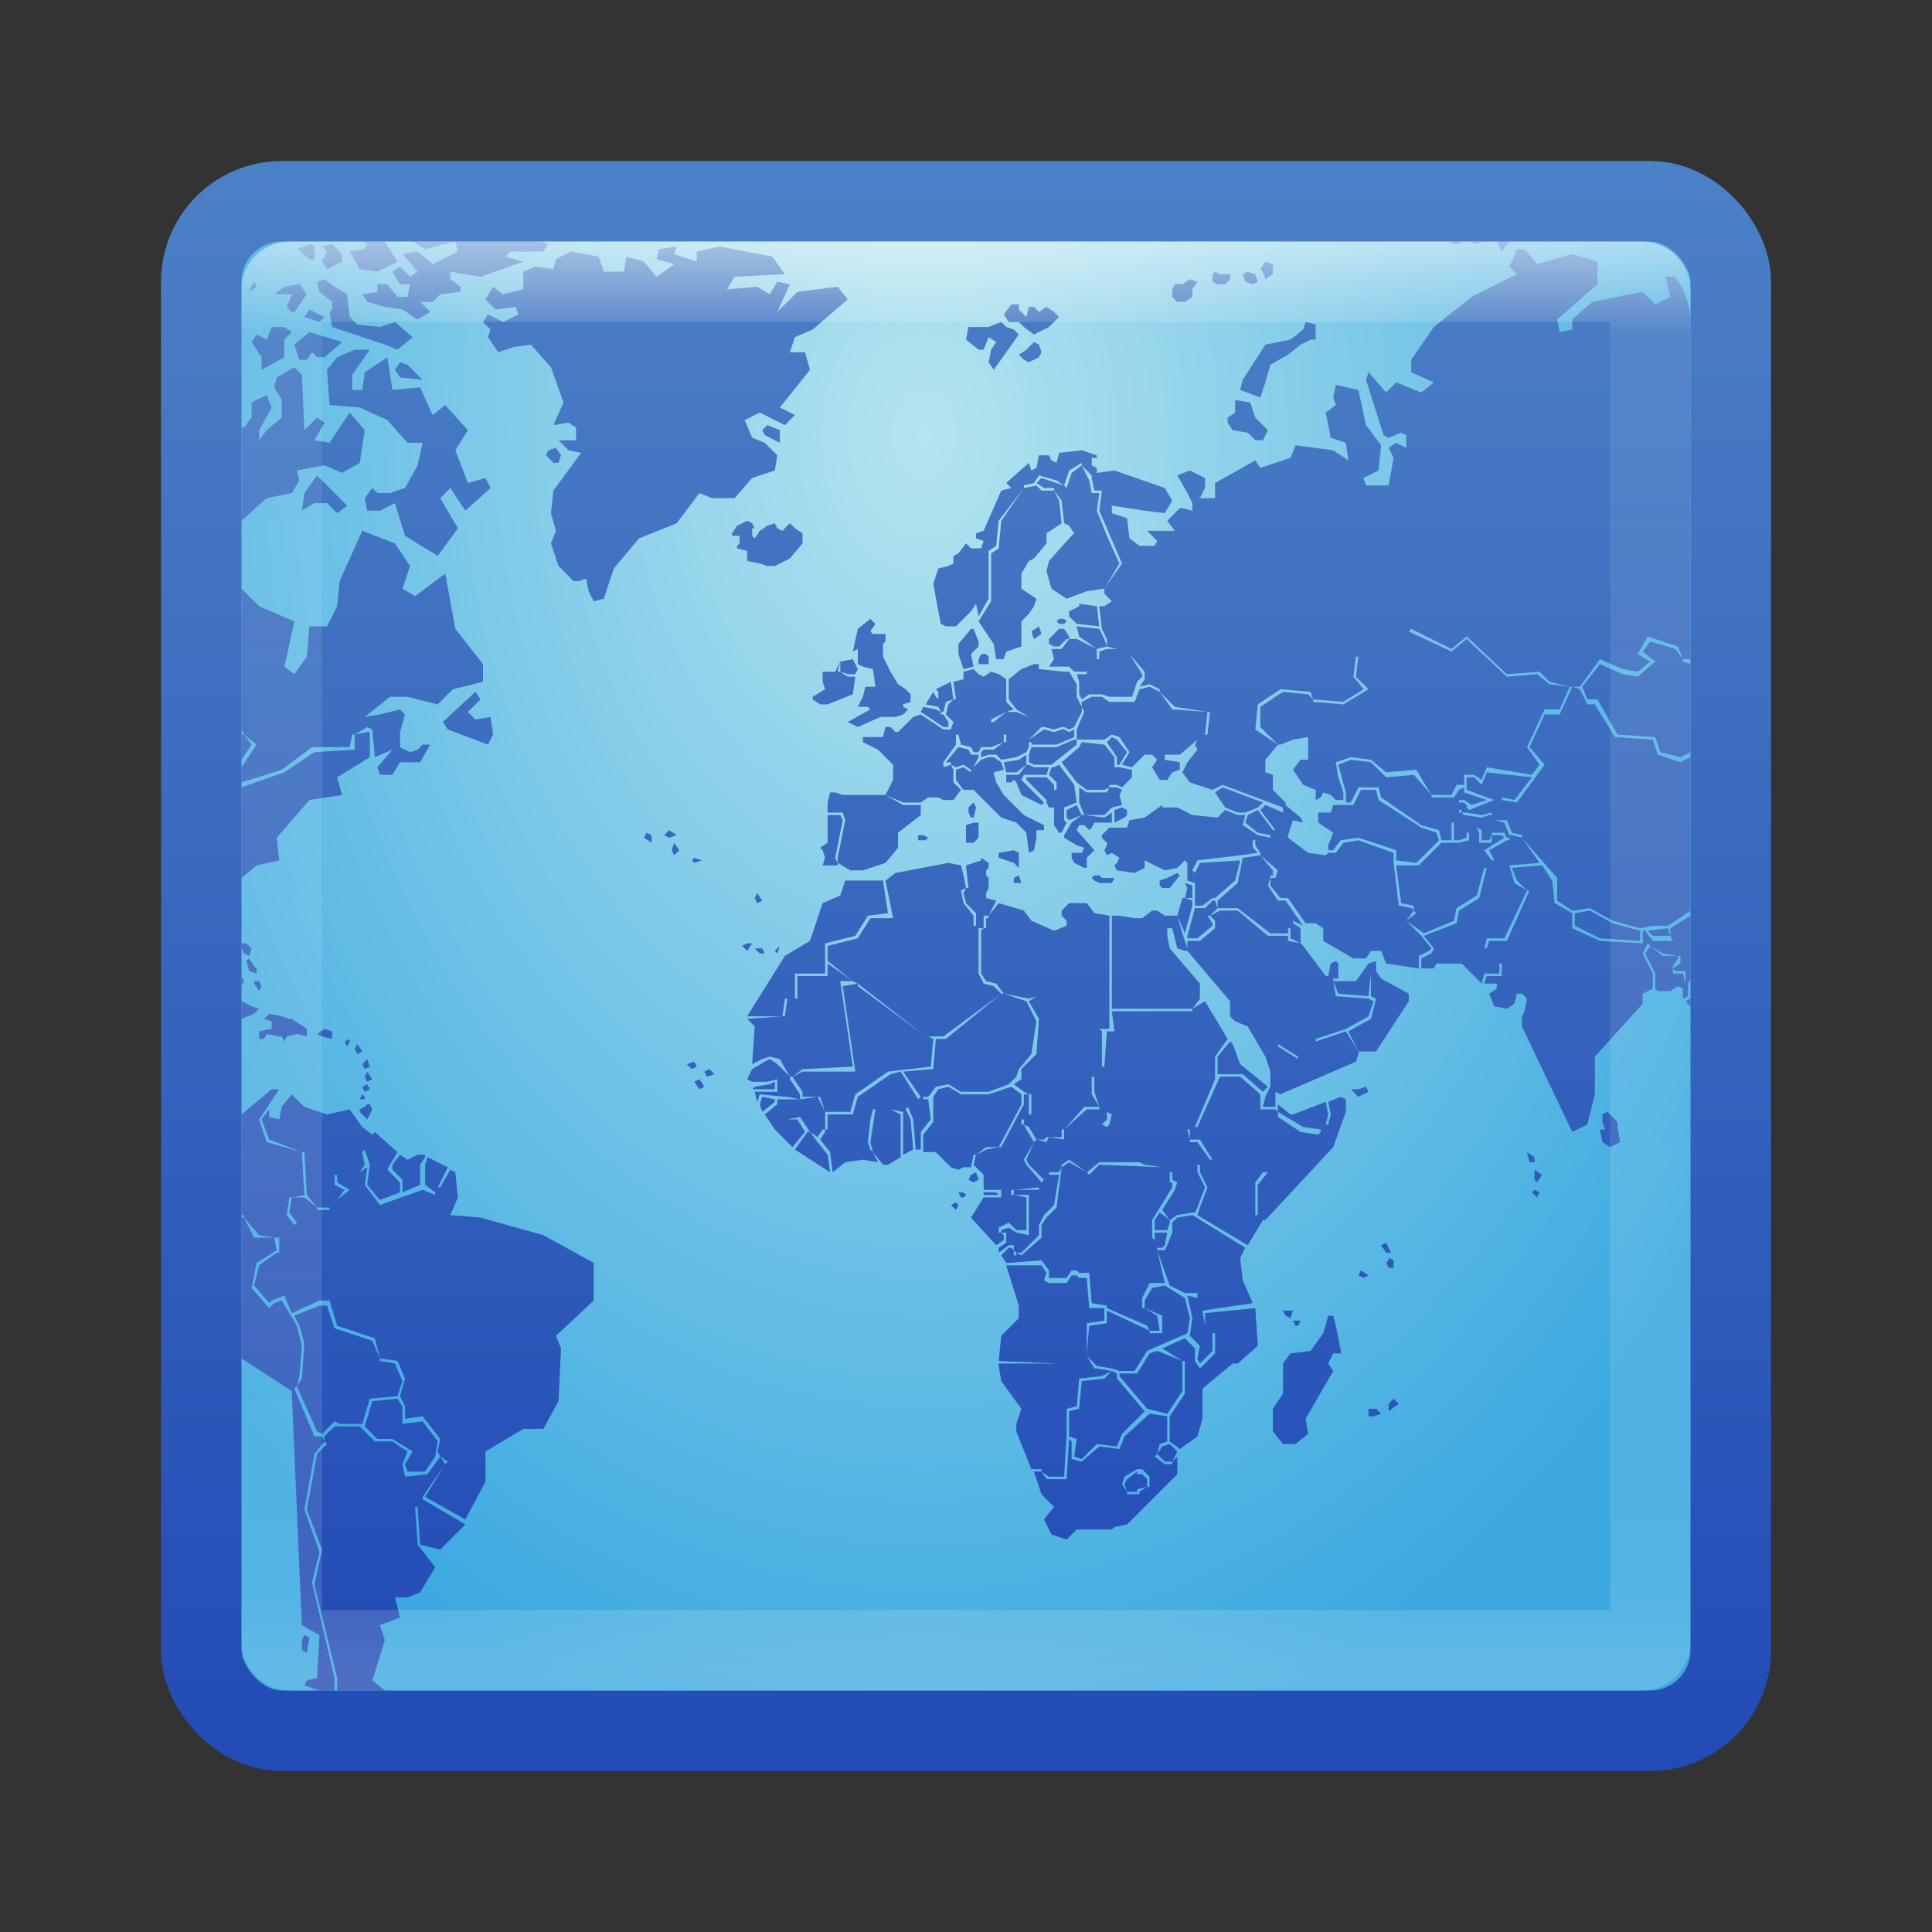 <?xml version="1.0" encoding="UTF-8" standalone="no"?>
<!-- Created with Inkscape (http://www.inkscape.org/) -->

<svg
   xmlns:dc="http://purl.org/dc/elements/1.1/"
   xmlns:cc="http://creativecommons.org/ns#"
   xmlns:rdf="http://www.w3.org/1999/02/22-rdf-syntax-ns#"
   xmlns:svg="http://www.w3.org/2000/svg"
   xmlns="http://www.w3.org/2000/svg"
   xmlns:xlink="http://www.w3.org/1999/xlink"
   xmlns:sodipodi="http://sodipodi.sourceforge.net/DTD/sodipodi-0.dtd"
   xmlns:inkscape="http://www.inkscape.org/namespaces/inkscape"
   width="24"
   height="24"
   id="svg3147"
   version="1.1"
   inkscape:version="0.48.3.1 r9886"
   sodipodi:docname="stock_timezone.svg">
  <rect width="100%" height="100%" fill="#333333" stroke="none"/>
  <defs
     id="defs3149">
    <linearGradient
       id="linearGradient3779">
      <stop
         style="stop-color:#234bb6;stop-opacity:1;"
         offset="0"
         id="stop3781" />
      <stop
         style="stop-color:#4b81c6;stop-opacity:1;"
         offset="1"
         id="stop3783" />
    </linearGradient>
    <linearGradient
       id="linearGradient3771">
      <stop
         style="stop-color:#b4e4ef;stop-opacity:1;"
         offset="0"
         id="stop3773" />
      <stop
         style="stop-color:#3ba9e0;stop-opacity:1;"
         offset="1"
         id="stop3775" />
    </linearGradient>
    <linearGradient
       id="linearGradient4536">
      <stop
         style="stop-color:#ffffff;stop-opacity:1;"
         offset="0"
         id="stop4538" />
      <stop
         id="stop4546"
         offset="0.062"
         style="stop-color:#ffffff;stop-opacity:0.157;" />
      <stop
         id="stop4544"
         offset="0.936"
         style="stop-color:#ffffff;stop-opacity:0.235;" />
      <stop
         style="stop-color:#ffffff;stop-opacity:0.392;"
         offset="1"
         id="stop4540" />
    </linearGradient>
    <radialGradient
       inkscape:collect="always"
       xlink:href="#linearGradient3688-166-749"
       id="radialGradient3132"
       gradientUnits="userSpaceOnUse"
       gradientTransform="matrix(2.004,0,0,1.4,27.988,-17.4)"
       cx="4.993"
       cy="43.5"
       fx="4.993"
       fy="43.5"
       r="2.5" />
    <linearGradient
       id="linearGradient3688-166-749">
      <stop
         id="stop2883"
         style="stop-color:#181818;stop-opacity:1"
         offset="0" />
      <stop
         id="stop2885"
         style="stop-color:#181818;stop-opacity:0"
         offset="1" />
    </linearGradient>
    <radialGradient
       inkscape:collect="always"
       xlink:href="#linearGradient3688-464-309"
       id="radialGradient3134"
       gradientUnits="userSpaceOnUse"
       gradientTransform="matrix(2.004,0,0,1.4,-20.012,-104.4)"
       cx="4.993"
       cy="43.5"
       fx="4.993"
       fy="43.5"
       r="2.5" />
    <linearGradient
       id="linearGradient3688-464-309">
      <stop
         id="stop2889"
         style="stop-color:#181818;stop-opacity:1"
         offset="0" />
      <stop
         id="stop2891"
         style="stop-color:#181818;stop-opacity:0"
         offset="1" />
    </linearGradient>
    <linearGradient
       inkscape:collect="always"
       xlink:href="#linearGradient3702-501-757"
       id="linearGradient3136"
       gradientUnits="userSpaceOnUse"
       x1="25.058"
       y1="47.028"
       x2="25.058"
       y2="39.999" />
    <linearGradient
       id="linearGradient3702-501-757">
      <stop
         id="stop2895"
         style="stop-color:#181818;stop-opacity:0"
         offset="0" />
      <stop
         id="stop2897"
         style="stop-color:#181818;stop-opacity:1"
         offset="0.5" />
      <stop
         id="stop2899"
         style="stop-color:#181818;stop-opacity:0"
         offset="1" />
    </linearGradient>
    <linearGradient
       inkscape:collect="always"
       xlink:href="#linearGradient4536"
       id="linearGradient4542"
       x1="14.802"
       y1="1010.407"
       x2="14.802"
       y2="1028.138"
       gradientUnits="userSpaceOnUse"
       gradientTransform="translate(-2,21)" />
    <radialGradient
       inkscape:collect="always"
       xlink:href="#linearGradient3771"
       id="radialGradient3777"
       cx="8.44"
       cy="1038.224"
       fx="8.44"
       fy="1038.224"
       r="8"
       gradientUnits="userSpaceOnUse"
       gradientTransform="matrix(-2.8140091e-6,2.099,-1.541,-2.0653813e-6,1611.383,1016.036)" />
    <linearGradient
       inkscape:collect="always"
       xlink:href="#linearGradient3779"
       id="linearGradient3785"
       x1="4.829"
       y1="1056.193"
       x2="4.829"
       y2="1036.29"
       gradientUnits="userSpaceOnUse"
       gradientTransform="translate(2,-6)" />
    <radialGradient
       inkscape:collect="always"
       xlink:href="#linearGradient3771"
       id="radialGradient3788"
       gradientUnits="userSpaceOnUse"
       gradientTransform="matrix(-1.8033154e-7,2.306,-1.739,-1.3596168e-7,1817.63,1014.785)"
       cx="8.44"
       cy="1038.224"
       fx="8.44"
       fy="1038.224"
       r="8" />
    <linearGradient
       inkscape:collect="always"
       xlink:href="#linearGradient3779"
       id="linearGradient3797"
       x1="11.649"
       y1="20.721"
       x2="11.649"
       y2="2.342"
       gradientUnits="userSpaceOnUse" />
  </defs>
  <sodipodi:namedview
     id="base"
     pagecolor="#ffffff"
     bordercolor="#666666"
     borderopacity="1.0"
     inkscape:pageopacity="0.0"
     inkscape:pageshadow="2"
     inkscape:zoom="13.875"
     inkscape:cx="7.174634"
     inkscape:cy="8.8605883"
     inkscape:document-units="px"
     inkscape:current-layer="layer1"
     showgrid="false"
     inkscape:window-width="1280"
     inkscape:window-height="749"
     inkscape:window-x="0"
     inkscape:window-y="24"
     inkscape:window-maximized="1" />
  <g
     inkscape:label="Livello 1"
     inkscape:groupmode="layer"
     id="layer1"
     transform="translate(0,-1028.362)">
    <rect
       style="fill:url(#radialGradient3777);fill-opacity:1;stroke:url(#linearGradient3785);stroke-opacity:1"
       id="rect3163"
       width="19"
       height="19"
       x="2.5"
       y="1030.862"
       rx="1"
       ry="1" />
    <path
       d="M 4.5 3 L 4.562 3.031 L 4.531 3.094 L 4.344 3.125 L 4.469 3.344 L 4.688 3.375 L 4.938 3.25 L 4.781 3 L 4.5 3 z M 5.125 3 L 5.281 3.094 L 5.656 3 L 5.125 3 z M 5.656 3 L 5.688 3.125 L 5.375 3.281 L 5.188 3.125 L 5 3.156 L 5.188 3.375 L 5.094 3.438 L 4.969 3.312 L 4.875 3.375 L 4.969 3.531 L 5.094 3.531 L 5.062 3.688 L 4.938 3.688 L 4.812 3.531 L 4.688 3.531 L 4.688 3.625 L 4.5 3.656 L 4.562 3.75 L 4.781 3.812 L 5 3.844 L 5.188 3.969 L 5.344 3.875 L 5.219 3.75 L 5.375 3.75 L 5.469 3.656 L 5.719 3.625 L 5.719 3.562 L 5.594 3.469 L 5.594 3.375 L 5.969 3.438 L 6.5 3.25 L 6.281 3.188 L 6.344 3.125 L 6.75 3.125 L 6.812 3.031 L 6.719 3 L 5.656 3 z M 18.031 3 L 18.031 3.031 L 18.125 3.031 L 18.156 3 L 18.031 3 z M 18.281 3 L 18.312 3.031 L 18.438 3 L 18.281 3 z M 18.594 3 L 18.656 3.125 L 18.75 3 L 18.594 3 z M 3.875 3.031 C 3.807 3.04 3.75 3.072 3.688 3.094 L 3.844 3.219 L 3.906 3.219 L 3.906 3.062 L 3.875 3.031 z M 4.125 3.031 L 4 3.062 L 4.062 3.125 L 4 3.25 L 4.062 3.344 L 4.25 3.25 L 4.25 3.156 L 4.125 3.031 z M 8.406 3.062 L 8.188 3.094 L 8.156 3.219 L 8.375 3.281 L 8.156 3.438 L 8 3.25 L 7.781 3.188 L 7.75 3.375 L 7.5 3.375 L 7.438 3.188 L 7.094 3.125 L 6.906 3.219 L 6.875 3.344 L 6.656 3.312 L 6.5 3.375 L 6.5 3.531 L 6.5 3.594 L 6.25 3.656 L 6.125 3.562 L 6.031 3.719 L 6.156 3.844 L 6.406 3.812 L 6.438 3.906 L 6.25 4 L 6.062 3.906 L 6 4 L 6.094 4.094 L 6.062 4.188 L 6.188 4.375 L 6.375 4.312 L 6.594 4.281 L 6.844 4.562 L 7 5 L 6.875 5.281 L 7.062 5.25 L 7.156 5.312 L 7.156 5.469 L 6.938 5.469 L 7.062 5.594 L 7.219 5.625 L 6.875 6.094 L 6.844 6.375 L 6.906 6.594 L 6.844 6.75 L 6.938 7.031 L 7.125 7.219 L 7.188 7.219 L 7.281 7.188 L 7.312 7.344 L 7.375 7.469 L 7.5 7.438 L 7.625 7.062 L 7.938 6.688 L 8.406 6.5 L 8.688 6.125 L 8.844 6.188 L 9.125 6.188 L 9.344 5.938 L 9.625 5.844 L 9.656 5.656 L 9.5 5.5 L 9.344 5.438 L 9.25 5.219 L 9.438 5.125 L 9.75 5.281 L 9.875 5.156 L 9.688 5.062 L 10.062 4.594 L 10 4.375 L 9.812 4.375 L 9.875 4.188 L 10.094 4.094 L 10.531 3.719 L 10.406 3.562 L 9.906 3.625 L 9.656 3.875 L 9.812 3.531 L 9.656 3.5 L 9.562 3.656 L 9.406 3.562 L 9.031 3.594 L 9.125 3.438 L 9.75 3.406 L 9.594 3.188 L 8.938 3.062 L 8.656 3.125 L 8.656 3.25 L 8.375 3.156 L 8.406 3.062 z M 18.844 3.094 L 18.75 3.312 L 18.844 3.406 L 18.281 3.688 L 17.812 4.062 L 17.531 4.469 L 17.531 4.625 L 17.812 4.75 L 17.656 4.875 L 17.344 4.75 L 17.219 4.875 L 17 4.625 L 16.969 4.719 L 17.188 5.406 L 17.25 5.438 L 17.406 5.375 L 17.469 5.406 L 17.469 5.562 L 17.344 5.5 L 17.25 5.562 L 17.312 5.688 L 17.25 6.031 L 16.969 6.031 L 16.938 5.938 L 17.125 5.844 L 17.156 5.531 L 16.969 5.281 L 16.875 4.844 L 16.594 4.781 L 16.562 4.938 L 16.594 5.031 L 16.469 5.125 L 16.531 5.438 L 16.719 5.5 L 16.75 5.719 L 16.562 5.594 L 16.094 5.531 L 16.031 5.688 L 15.656 5.812 L 15.594 5.719 L 15.094 6 L 15.094 6.188 L 14.906 6.188 L 14.969 6.062 L 14.969 5.938 L 14.781 5.844 L 14.625 5.906 L 14.75 6.125 L 14.812 6.25 L 14.812 6.344 L 14.688 6.312 L 14.656 6.312 L 14.5 6.469 L 14.594 6.594 L 14.25 6.594 L 14.375 6.719 L 14.344 6.781 L 14.156 6.781 L 14.031 6.688 L 14 6.438 L 13.812 6.375 L 13.812 6.281 L 14.219 6.344 L 14.469 6.375 L 14.562 6.219 L 14.469 6.062 L 13.844 5.844 L 13.625 5.875 L 13.625 5.812 L 13.562 5.781 L 13.562 5.688 L 13.625 5.688 L 13.625 5.656 L 13.438 5.594 L 13.156 5.625 L 13.125 5.75 L 13.062 5.719 L 13.031 5.656 L 12.906 5.656 L 12.875 5.812 L 12.812 5.844 L 12.781 5.75 L 12.5 6 L 12.562 6.062 L 12.438 6.094 L 12.219 6.594 L 12.125 6.625 L 12.125 6.688 L 12.219 6.719 L 12.188 6.812 L 12.062 6.812 L 12 6.75 L 11.906 6.875 L 11.844 6.906 L 11.844 7 L 11.781 7.031 L 11.656 7.062 L 11.594 7.25 L 11.656 7.594 L 11.688 7.75 L 11.75 7.781 L 11.875 7.781 L 12.062 7.594 L 12.125 7.5 L 12.156 7.656 L 12.281 7.438 L 12.281 6.844 L 12.375 6.781 L 12.406 6.469 L 12.719 6.062 L 12.719 6.031 L 12.844 6 L 12.906 5.906 L 13.125 5.969 L 13.219 6.031 L 13.281 5.844 L 13.438 5.75 L 13.438 5.781 L 13.562 5.906 L 13.562 5.938 L 13.594 6.094 L 13.688 6.094 L 13.656 6.344 L 13.938 7 L 13.719 7.312 L 13.719 7.375 L 13.812 7.469 L 13.719 7.531 L 13.656 7.531 L 13.688 7.812 L 13.75 7.938 L 13.75 8.031 L 13.875 8.062 L 13.75 8.062 L 13.656 8.094 L 13.656 8.188 L 13.625 8.188 L 13.625 8.062 L 13.375 7.938 L 13.281 7.938 L 13.188 8.062 L 13.062 8.062 L 13.094 8.188 L 13.031 8.281 L 13.219 8.281 L 13.281 8.281 L 13.344 8.344 L 13.5 8.344 L 13.5 8.375 L 13.375 8.375 L 13.406 8.469 L 13.406 8.562 L 13.406 8.625 L 13.438 8.688 L 13.531 8.625 L 13.688 8.625 L 13.781 8.656 L 14.062 8.656 L 14.125 8.469 L 14.188 8.406 L 14.188 8.375 L 14.031 8.125 L 14.219 8.344 L 14.219 8.438 L 14.156 8.531 L 14.281 8.5 L 14.406 8.562 L 14.406 8.594 L 14.594 8.781 L 15 8.844 L 15.031 8.844 L 15 9.125 L 14.969 9.125 L 15 8.844 L 14.562 8.812 L 14.406 8.594 L 14.281 8.531 L 14.156 8.562 L 14.094 8.719 L 13.781 8.719 L 13.688 8.656 L 13.562 8.656 L 13.438 8.719 L 13.438 8.781 L 13.469 8.844 L 13.375 9.062 L 13.375 9.156 L 13.375 9.188 L 13.406 9.188 L 13.719 9.188 L 13.812 9.125 L 13.906 9.156 L 14.031 9.344 L 13.938 9.5 L 14.062 9.531 L 14.219 9.375 L 14.312 9.375 L 14.375 9.438 L 14.312 9.531 L 14.406 9.688 L 14.5 9.688 L 14.562 9.594 L 14.656 9.562 L 14.656 9.469 L 14.469 9.438 L 14.469 9.375 L 14.656 9.375 L 14.875 9.188 L 14.844 9.25 L 14.875 9.312 L 14.75 9.469 L 14.688 9.594 L 14.781 9.719 L 15.062 9.812 L 15.188 9.75 L 15.938 10.031 L 15.938 10.094 L 15.719 10 L 15.656 10.062 L 15.844 10.312 L 15.812 10.312 L 15.625 10.062 L 15.5 10.125 L 15.469 10.219 L 15.625 10.344 L 15.781 10.375 L 15.781 10.406 L 15.625 10.375 L 15.438 10.25 L 15.469 10.125 L 15.375 10.125 L 15.219 10.062 L 15.125 10.156 L 14.812 10.125 L 14.625 10.031 L 14.438 10.031 L 14.438 10 L 14.219 10.156 L 14.031 10.188 L 14 10.281 L 13.781 10.281 L 13.688 10.375 L 13.688 10.406 L 13.75 10.469 L 13.75 10.5 L 13.719 10.562 L 13.75 10.625 L 13.812 10.594 L 13.906 10.656 L 13.875 10.719 L 13.844 10.75 L 13.875 10.812 L 14.094 10.844 L 14.219 10.781 L 14.219 10.688 L 14.281 10.719 L 14.469 10.812 L 14.625 10.781 L 14.719 10.688 L 14.75 10.719 L 14.75 10.812 L 14.75 10.938 L 14.844 10.969 L 14.844 11.25 L 14.938 11.25 L 15.062 11.156 L 15.094 11.156 L 15.344 10.938 L 15.406 10.688 L 14.906 10.719 L 14.844 10.844 L 14.812 10.812 L 14.875 10.688 L 15.406 10.625 L 15.625 10.594 L 15.562 10.531 L 15.562 10.438 L 15.594 10.438 L 15.594 10.5 L 15.656 10.594 L 15.656 10.625 L 15.875 10.812 L 15.844 10.906 L 15.781 10.906 L 15.781 11 L 15.906 11.156 L 16 11.156 L 16.219 11.469 L 16.344 11.469 L 16.438 11.531 L 16.438 11.688 L 16.812 11.906 L 16.969 11.906 L 17.031 11.812 L 17.156 11.812 L 17.219 11.969 L 17.625 12.031 L 17.625 11.875 L 17.75 11.812 L 17.781 11.781 L 17.656 11.625 L 17.469 11.438 L 17.562 11.312 L 17.531 11.281 L 17.375 11.25 L 17.312 10.719 L 17.312 10.594 L 16.875 10.438 L 16.688 10.469 L 16.594 10.594 L 16.5 10.594 L 16.469 10.625 L 16.25 10.594 L 16 10.406 L 16 10.375 L 16.062 10.188 L 16.188 10.219 L 16.156 10.156 L 15.969 10 L 15.969 9.969 L 15.812 9.812 L 15.812 9.625 L 15.719 9.594 L 15.719 9.438 L 15.875 9.25 L 15.594 9.062 L 15.625 8.75 L 15.906 8.562 L 16.281 8.594 L 16.312 8.688 L 16.688 8.719 L 16.938 8.562 L 16.812 8.406 L 16.844 8.156 L 16.875 8.156 L 16.844 8.406 L 17 8.562 L 16.688 8.75 L 16.312 8.719 L 16.312 8.688 L 16.25 8.625 L 15.938 8.594 L 15.656 8.781 L 15.656 9.031 L 15.875 9.25 L 15.906 9.25 L 16.062 9.188 L 16.25 9.156 L 16.25 9.438 L 16.156 9.438 L 16.062 9.562 L 16.188 9.75 L 16.344 9.812 L 16.344 9.938 L 16.406 9.906 L 16.438 9.844 L 16.531 9.875 L 16.594 9.938 L 16.688 9.938 L 16.688 9.844 L 16.625 9.656 L 16.594 9.469 L 16.781 9.406 L 17.031 9.438 L 17.219 9.594 L 17.594 9.562 L 17.781 9.875 L 18.031 9.875 L 18.094 9.75 L 18.188 9.75 L 18.188 9.625 L 18.312 9.625 L 18.406 9.688 L 18.469 9.531 L 19.031 9.625 L 19.125 9.5 L 18.969 9.281 L 19.188 8.812 L 19.375 8.812 L 19.5 8.531 L 19.25 8.5 L 19.094 8.375 L 18.719 8.406 L 18.219 7.938 L 18.031 8.094 L 17.5 7.844 L 17.531 7.812 L 18.031 8.062 L 18.219 7.906 L 18.719 8.375 L 19.125 8.344 L 19.25 8.469 L 19.5 8.531 L 19.531 8.531 L 19.625 8.531 L 19.875 8.188 L 20.156 8.312 L 20.344 8.344 L 20.5 8.219 L 20.344 8.125 L 20.469 7.906 L 20.844 8.031 L 20.906 8.188 L 21 8.188 L 21 4 C 21 3.787 20.925 3.599 20.812 3.438 L 20.688 3.438 L 20.75 3.688 L 20.562 3.781 L 20.406 3.625 L 19.781 3.75 L 19.531 3.969 L 19.531 4.094 L 19.375 4.125 L 19.344 3.969 L 19.844 3.531 L 19.844 3.25 L 19.531 3.156 L 19.094 3.281 L 18.938 3.094 L 18.844 3.094 z M 20.906 8.188 L 20.812 8.062 L 20.5 7.969 L 20.406 8.094 L 20.562 8.219 L 20.344 8.406 L 20.156 8.375 L 19.875 8.25 L 19.656 8.531 L 19.719 8.688 L 19.844 8.688 L 20.094 9.125 L 20.562 9.156 L 20.625 9.344 L 20.875 9.406 L 21 9.344 L 21 8.25 L 20.906 8.219 L 20.906 8.188 z M 19.531 8.531 L 19.375 8.875 L 19.188 8.875 L 19 9.281 L 19.188 9.5 L 18.844 9.969 L 18.656 9.938 L 18.656 9.906 L 18.812 9.938 L 19.031 9.656 L 18.469 9.594 L 18.406 9.75 L 18.312 9.656 L 18.219 9.656 L 18.219 9.75 L 18.219 9.812 L 18.562 9.938 L 18.25 10.062 L 18.219 10.031 L 18.219 10 L 18.188 9.969 L 18.125 9.969 L 18.125 9.938 L 18.188 9.938 L 18.281 10 L 18.469 9.938 L 18.188 9.844 L 18.188 9.781 L 18.125 9.812 L 18.062 9.906 L 17.781 9.906 L 17.781 9.875 L 17.562 9.625 L 17.219 9.656 L 17.031 9.469 L 16.781 9.438 L 16.625 9.5 L 16.719 9.844 L 16.719 9.969 L 16.781 9.969 L 16.875 9.781 L 17.125 9.781 L 17.156 9.906 L 17.656 10.25 L 17.875 10.312 L 17.906 10.438 L 18.031 10.438 L 18.031 10.219 L 18.062 10.219 L 18.062 10.438 L 18.125 10.438 L 18.219 10.406 L 18.219 10.344 L 18.25 10.344 L 18.25 10.438 L 18.125 10.469 L 17.906 10.469 L 17.625 10.75 L 17.344 10.75 L 17.406 11.219 L 17.562 11.25 L 17.562 11.312 L 17.594 11.344 L 17.469 11.438 L 17.688 11.594 L 18.062 11.438 L 18.094 11.281 L 18.344 11.125 L 18.438 10.781 L 18.469 10.781 L 18.375 11.156 L 18.125 11.312 L 18.094 11.469 L 17.688 11.625 L 17.812 11.781 L 17.781 11.844 L 17.656 11.906 L 17.656 12.031 L 17.812 12.031 L 17.844 11.969 L 18.156 11.969 L 18.406 12.219 L 18.438 12.094 L 18.625 12.094 L 18.625 11.969 L 18.656 11.969 L 18.656 12.125 L 18.469 12.125 L 18.438 12.219 L 18.594 12.219 L 18.594 12.281 L 18.5 12.344 L 18.562 12.5 L 18.719 12.531 L 18.812 12.469 L 18.844 12.344 L 18.906 12.344 L 18.969 12.406 L 18.938 12.562 L 18.906 12.625 L 18.906 12.75 L 19.531 14.062 L 19.719 13.969 L 19.812 13.594 L 19.812 13.125 L 20.406 12.469 L 20.406 12.344 L 20.531 12.281 L 20.531 12.094 L 20.406 11.844 L 20.469 11.719 L 20.5 11.75 L 20.656 11.844 L 20.844 11.875 L 20.875 11.875 L 20.875 11.969 L 20.781 12.031 L 20.812 12.062 L 20.938 12.062 L 20.938 12.219 L 20.906 12.094 L 20.781 12.094 L 20.781 12.031 L 20.781 12 L 20.844 11.906 L 20.844 11.875 L 20.656 11.875 L 20.5 11.75 L 20.438 11.844 L 20.562 12.094 L 20.562 12.281 L 20.594 12.312 L 20.75 12.312 L 20.844 12.25 L 20.906 12.281 L 20.906 12.406 L 20.969 12.375 L 20.969 12.219 L 21 12.156 L 21 11.375 L 20.75 11.531 L 20.75 11.625 L 20.781 11.688 L 20.531 11.688 L 20.438 11.562 L 20.406 11.562 L 20.406 11.719 L 19.875 11.688 L 19.531 11.531 L 19.531 11.344 L 19.312 11.219 L 19.281 10.938 L 19.156 10.75 L 18.781 10.781 L 18.844 10.938 L 18.969 11.062 L 19 11.062 L 18.719 11.688 L 18.5 11.688 L 18.469 11.781 L 18.438 11.781 L 18.469 11.656 L 18.688 11.656 L 18.969 11.062 L 18.812 10.969 L 18.75 10.75 L 19.125 10.719 L 18.906 10.406 L 18.781 10.375 L 18.75 10.375 L 18.688 10.219 L 18.562 10.188 L 18.719 10.188 L 18.781 10.344 L 18.906 10.375 L 18.906 10.406 L 19.344 10.906 L 19.344 11.188 L 19.531 11.312 L 19.75 11.281 L 20.031 11.438 L 20.375 11.531 L 20.531 11.5 L 20.719 11.5 L 21 11.312 L 21 9.406 L 20.875 9.469 L 20.594 9.375 L 20.531 9.188 L 20.062 9.156 L 19.812 8.75 L 19.719 8.75 L 19.625 8.562 L 19.531 8.531 z M 20.75 11.625 L 20.719 11.531 L 20.469 11.562 L 20.531 11.625 L 20.75 11.625 z M 15.781 10.906 L 15.781 10.875 L 15.812 10.875 L 15.812 10.812 L 15.656 10.625 L 15.438 10.656 L 15.375 10.969 L 15.125 11.188 L 15.125 11.281 L 15.375 11.281 L 15.781 11.594 L 16 11.594 L 16 11.531 L 16.031 11.531 L 16.031 11.656 L 16.156 11.719 L 16.156 11.531 L 16.062 11.469 L 16.062 11.438 L 16.188 11.5 L 15.969 11.188 L 15.875 11.188 L 15.75 11 L 15.781 10.906 z M 16.156 11.719 L 16 11.688 L 16 11.625 L 15.75 11.625 L 15.375 11.312 L 15.156 11.312 L 15.031 11.375 L 15.094 11.438 L 15.094 11.531 L 14.906 11.688 L 14.75 11.688 L 14.75 11.781 L 14.719 11.688 L 14.688 11.594 L 14.625 11.375 L 14.594 11.375 L 14.469 11.375 L 14.375 11.312 L 14.312 11.312 L 14.188 11.406 L 14.094 11.406 L 13.906 11.375 L 13.812 11.375 L 13.812 12.531 L 14.812 12.531 L 14.906 12.406 L 14.906 12.219 L 14.531 11.781 L 14.5 11.625 L 14.5 11.531 L 14.562 11.531 L 14.625 11.781 L 14.719 11.812 L 14.75 11.812 L 15.281 12.438 L 15.281 12.625 L 15.344 12.688 L 15.5 12.75 L 15.719 13.125 L 15.781 13.312 L 15.781 13.469 L 15.781 13.5 L 15.719 13.625 L 15.688 13.75 L 15.844 13.75 L 15.844 13.562 L 15.906 13.594 L 16.844 13.188 L 16.875 13.094 L 16.875 13.062 L 16.719 12.812 L 16.344 12.938 L 16.344 12.906 L 16.719 12.781 L 17 12.625 L 17.062 12.438 L 17 12.406 L 16.594 12.375 L 16.562 12.188 L 16.562 12.156 L 16.625 12.156 L 16.625 11.969 L 16.594 11.938 L 16.531 11.969 L 16.5 12.125 L 16.469 12.125 L 16.188 11.75 L 16.156 11.719 z M 16.562 12.188 L 16.625 12.344 L 17 12.375 L 17.031 12.094 L 17.031 12.375 L 17.094 12.406 L 17.031 12.656 L 16.75 12.812 L 16.875 13.062 L 17.094 13.062 L 17.5 12.438 L 17.5 12.344 L 17.156 12.156 L 17.094 12.062 L 17.094 11.938 L 17 11.969 L 16.844 12.188 L 16.562 12.188 z M 14.812 12.531 L 14.812 12.562 L 13.812 12.562 L 13.844 12.812 L 13.75 12.812 L 13.719 13.25 L 13.688 13.25 L 13.688 12.812 L 13.656 12.781 L 13.781 12.781 L 13.781 11.375 L 13.594 11.344 L 13.5 11.219 L 13.281 11.219 L 13.188 11.312 L 13.188 11.375 L 13.25 11.438 L 13.25 11.5 L 13.094 11.562 L 12.812 11.438 L 12.719 11.312 L 12.406 11.219 L 12.281 11.375 L 12.281 11.406 L 12.25 11.406 L 12.25 11.531 L 12.219 11.531 L 12.188 11.562 L 12.188 12.094 L 12.25 12.188 L 12.375 12.219 L 12.469 12.344 L 12.781 12.406 L 12.875 12.375 L 12.781 12.438 L 12.906 12.656 L 12.875 13.094 L 12.688 13.281 L 12.688 13.406 L 12.594 13.469 L 12.719 13.562 L 12.781 13.594 L 12.812 13.594 L 12.812 13.844 L 12.781 13.844 L 12.781 13.594 L 12.719 13.594 L 12.719 13.719 L 12.438 14.25 L 12.406 14.25 L 12.25 14.281 L 12.125 14.344 L 12.094 14.469 L 12.219 14.594 L 12.219 14.781 L 12.438 14.781 L 12.438 14.875 L 12.219 14.875 L 12.062 15.125 L 12.375 15.469 L 12.469 15.406 L 12.469 15.344 L 12.438 15.312 L 12.406 15.312 L 12.406 15.25 L 12.531 15.188 L 12.625 15.281 L 12.75 15.281 L 12.75 14.875 L 12.594 14.844 L 12.562 14.844 L 12.562 14.781 L 12.594 14.781 L 12.906 14.75 L 12.906 14.781 L 12.594 14.781 L 12.594 14.844 L 12.781 14.844 L 12.781 15.344 L 12.625 15.312 L 12.531 15.25 L 12.438 15.281 L 12.438 15.312 L 12.5 15.312 L 12.5 15.438 L 12.406 15.5 L 12.406 15.562 L 12.531 15.469 L 12.594 15.469 L 12.594 15.531 L 12.625 15.562 L 12.688 15.562 L 12.906 15.344 L 12.906 15.219 L 12.969 15.094 L 13.094 14.969 L 13.156 14.594 L 13.031 14.594 L 13.031 14.562 L 13.156 14.562 L 13.188 14.5 L 13.188 14.469 L 13.281 14.406 L 13.5 14.562 L 13.656 14.438 L 14.156 14.438 L 14.219 14.469 L 14.438 14.5 L 13.656 14.469 L 13.531 14.594 L 13.5 14.562 L 13.281 14.438 L 13.188 14.5 L 13.125 15 L 13 15.125 L 12.938 15.219 L 12.938 15.375 L 12.688 15.594 L 12.625 15.562 L 12.625 15.594 L 12.594 15.594 L 12.594 15.531 L 12.562 15.5 L 12.531 15.5 L 12.438 15.594 L 12.5 15.688 L 12.531 15.688 L 12.938 15.656 L 13.031 15.781 L 13.031 15.875 L 13.062 15.875 L 13.25 15.875 L 13.312 15.781 L 13.375 15.781 L 13.406 15.812 L 13.531 15.812 L 13.562 16.188 L 13.75 16.219 L 13.75 16.25 L 14.25 16.469 L 14.281 16.531 L 14.406 16.531 L 14.375 16.344 L 14.219 16.25 L 14.188 16.25 L 14.188 16.125 L 14.281 15.938 L 14.469 15.938 L 14.375 15.531 L 14.375 15.5 L 14.438 15.5 L 14.469 15.469 L 14.5 15.312 L 14.344 15.312 L 14.344 15.406 L 14.312 15.375 L 14.312 15.156 L 14.562 14.75 L 14.562 14.688 L 14.531 14.688 L 14.531 14.562 L 14.562 14.562 L 14.562 14.656 L 14.625 14.688 L 14.594 14.781 L 14.438 15.031 L 14.531 15.156 L 14.625 15.094 L 14.812 15.062 L 14.844 15.062 L 14.875 15 L 14.969 14.75 L 14.875 14.562 L 14.875 14.469 L 14.906 14.469 L 14.906 14.562 L 15 14.75 L 14.906 15 L 14.875 15.094 L 15.5 15.469 L 15.688 15.156 L 15.719 15.156 L 16.562 14.25 L 16.719 13.812 L 16.719 13.656 L 16.656 13.625 L 16.5 13.688 L 16.531 13.844 L 16.5 13.969 L 16.469 13.969 L 16.5 13.844 L 16.469 13.688 L 16.062 13.844 L 16.031 13.844 L 15.875 13.719 L 15.875 13.812 L 16.188 14 L 16.406 14.031 L 16.406 14.062 L 16.375 14.094 L 16.156 14.062 L 15.875 13.875 L 15.875 13.812 L 15.844 13.781 L 15.656 13.781 L 15.656 13.594 L 15.406 13.375 L 15.156 13.375 L 14.875 14 L 14.844 14 L 15.094 13.406 L 15.094 13.125 L 15.25 12.906 L 14.969 12.438 L 14.812 12.531 z M 14.531 15.156 L 14.406 15.062 L 14.344 15.156 L 14.344 15.281 L 14.5 15.281 L 14.531 15.188 L 14.531 15.156 z M 14.375 15.531 L 14.531 15.969 L 14.719 16.062 L 14.875 16.062 L 14.875 16.125 L 14.75 16.094 L 14.812 16.375 L 14.781 16.594 L 14.906 16.719 L 14.875 16.875 L 14.906 16.938 L 15.062 16.781 L 15.062 16.562 L 15.094 16.562 L 15.094 16.812 L 14.906 17 L 14.844 16.906 L 14.844 16.75 L 14.719 16.625 L 14.438 16.75 L 14.688 16.906 L 14.719 16.906 L 14.719 17.312 L 14.531 17.594 L 14.531 17.906 L 14.656 18 L 14.875 17.844 L 14.938 17.625 L 14.938 17.25 L 15.312 16.938 L 15.375 16.938 L 15.625 16.719 L 15.594 16.25 L 14.969 16.312 L 14.969 16.469 L 14.938 16.281 L 15.562 16.188 L 15.438 15.906 L 15.406 15.625 L 15.469 15.5 L 14.812 15.094 L 14.625 15.125 L 14.562 15.188 L 14.562 15.312 L 14.5 15.469 L 14.469 15.531 L 14.375 15.531 z M 14.688 16.906 L 14.375 16.781 L 14.281 16.812 L 14.125 17.062 L 13.906 17.062 L 13.906 17.094 L 14.25 17.5 L 14.5 17.562 L 14.688 17.281 L 14.688 16.906 z M 14.219 16.25 L 14.438 16.344 L 14.438 16.562 L 14.281 16.562 L 14.281 16.531 L 14.219 16.5 L 13.75 16.281 L 13.75 16.438 L 13.531 16.469 L 13.5 16.812 L 13.5 16.438 L 13.719 16.406 L 13.719 16.25 L 13.531 16.25 L 13.5 15.875 L 13.406 15.875 L 13.375 15.844 L 13.312 15.844 L 13.25 15.938 L 13.031 15.938 L 12.969 15.906 L 13 15.812 L 12.938 15.719 L 12.5 15.719 L 12.656 16.219 L 12.656 16.375 L 12.438 16.594 L 12.406 16.906 L 13.125 16.938 L 12.406 16.938 L 12.406 16.969 L 12.438 17.156 L 12.688 17.5 L 12.625 17.688 L 12.625 17.781 L 12.812 18.25 L 12.938 18.25 L 12.938 18.281 L 13.031 18.344 L 13.219 18.344 L 13.25 17.812 L 13.25 17.5 L 13.375 17.469 L 13.406 17.125 L 13.688 17.094 L 13.812 17.031 L 13.625 17 L 13.594 17 L 13.5 16.844 L 13.625 16.969 L 13.812 17 L 13.906 17.031 L 14.094 17.031 L 14.25 16.781 L 14.75 16.562 L 14.781 16.375 L 14.719 16.125 L 14.469 15.969 L 14.312 16 L 14.219 16.156 L 14.219 16.25 z M 13.812 17.031 L 13.719 17.125 L 13.438 17.156 L 13.406 17.5 L 13.281 17.531 L 13.281 17.844 L 13.375 17.875 L 13.344 18.094 L 13.438 18.125 L 13.625 17.938 L 13.875 17.969 L 13.938 17.812 L 14.219 17.531 L 13.875 17.125 L 13.875 17.062 L 13.812 17.031 z M 12.938 18.281 L 12.844 18.281 L 12.938 18.562 L 13.094 18.719 L 12.969 18.875 L 13.062 19.062 L 13.25 19.125 L 13.375 19 L 13.812 19 L 13.844 18.969 L 14 18.938 L 14.625 18.312 L 14.625 18.094 L 14.562 18.156 L 14.562 18.188 L 14.469 18.188 L 14.344 18.094 L 14.375 18.062 L 14.406 17.938 L 14.5 17.906 L 14.5 17.594 L 14.281 17.562 L 13.969 17.844 L 13.906 18 L 13.656 17.969 L 13.438 18.156 L 13.312 18.125 L 13.312 17.906 L 13.281 17.875 L 13.25 18.375 L 13 18.375 L 12.938 18.281 z M 14.375 18.062 L 14.469 18.156 L 14.562 18.156 L 14.625 18.031 L 14.531 17.938 L 14.438 17.969 L 14.375 18.062 z M 12.125 14.344 L 12.25 14.25 L 12.406 14.25 L 12.688 13.719 L 12.688 13.594 L 12.562 13.5 L 12.281 13.594 L 11.938 13.594 L 11.781 13.5 L 11.656 13.531 L 11.594 13.625 L 11.594 13.938 L 11.469 14.094 L 11.469 14.312 L 11.625 14.312 L 11.812 14.5 L 11.906 14.531 L 11.969 14.5 L 12.062 14.5 L 12.094 14.344 L 12.125 14.344 z M 12.469 12.344 L 12.438 12.344 L 11.75 12.906 L 11.625 12.906 L 11.594 13.281 L 11.219 13.312 L 11.438 13.625 L 11.406 13.656 L 11.188 13.312 L 11.062 13.344 L 10.656 13.625 L 10.594 13.844 L 10.531 13.844 L 10.344 13.844 L 10.281 13.844 L 10.281 14.031 L 10.25 14.031 L 10.25 14.062 L 10.188 14.156 L 10.312 14.312 L 10.344 14.562 L 10.5 14.438 L 10.719 14.406 L 10.906 14.438 L 10.844 14.312 L 10.812 14.281 L 10.781 14.188 L 10.812 13.906 L 10.844 13.781 L 10.875 13.781 L 10.812 14.188 L 10.844 14.312 L 10.969 14.469 L 11.031 14.469 L 11.188 14.375 L 11.188 13.844 L 11.062 13.781 L 11.219 13.812 L 11.219 14.344 L 11.344 14.281 L 11.312 13.906 L 11.25 13.781 L 11.281 13.75 L 11.344 13.906 L 11.375 14.281 L 11.438 14.281 L 11.438 14.062 L 11.562 13.906 L 11.531 13.656 L 11.469 13.656 L 11.469 13.625 L 11.531 13.625 L 11.625 13.5 L 11.781 13.469 L 11.938 13.562 L 12.281 13.562 L 12.531 13.469 L 12.625 13.375 L 12.656 13.281 L 12.812 13.094 L 12.875 12.688 L 12.75 12.438 L 12.469 12.344 z M 10.25 14.031 L 10.25 13.844 L 10.25 13.812 L 10.156 13.625 L 9.938 13.656 L 9.656 13.656 L 9.656 13.719 L 9.5 13.844 L 9.625 14.031 L 9.844 14.25 L 10 14.062 L 9.906 13.906 L 9.781 13.906 L 9.938 13.875 L 10.062 14.062 L 10.156 14.125 L 10.219 14.031 L 10.25 14.031 z M 10.062 14.062 L 10.031 14.062 L 9.875 14.281 L 10.312 14.562 L 10.281 14.344 L 10.156 14.188 L 10.062 14.062 z M 9.938 13.656 L 9.938 13.594 L 9.812 13.406 L 9.812 13.375 L 9.656 13.219 L 9.562 13.156 L 9.5 13.188 L 9.344 13.281 L 9.312 13.344 L 9.281 13.406 L 9.344 13.438 L 9.531 13.438 L 9.656 13.406 L 9.656 13.469 L 9.656 13.562 L 9.625 13.562 L 9.375 13.562 L 9.406 13.688 L 9.438 13.594 L 9.75 13.625 L 9.781 13.625 L 9.938 13.656 z M 9.812 13.375 L 9.844 13.375 L 9.969 13.281 L 10.594 13.25 L 10.438 12.188 L 10.594 12.188 L 10.281 11.969 L 10.281 12.125 L 9.906 12.125 L 9.906 12.406 L 9.875 12.406 L 9.875 12.094 L 10.25 12.094 L 10.25 11.719 L 10.625 11.625 L 10.781 11.375 L 11.031 11.344 L 10.969 10.938 L 10.5 10.938 L 10.438 11.125 L 10.219 11.219 L 10.062 11.688 L 9.75 11.875 L 9.281 12.625 L 9.719 12.625 L 9.75 12.406 L 9.781 12.406 L 9.75 12.625 L 9.719 12.625 L 9.281 12.656 L 9.375 12.75 L 9.344 13.219 L 9.469 13.156 L 9.562 13.125 L 9.688 13.156 L 9.812 13.375 z M 10.594 12.188 L 10.656 12.219 L 11.5 12.875 L 10.656 12.25 L 10.656 12.219 L 10.469 12.25 L 10.625 13.312 L 9.969 13.312 L 9.844 13.375 L 9.969 13.562 L 9.969 13.625 L 10.156 13.625 L 10.188 13.625 L 10.25 13.812 L 10.531 13.812 L 10.562 13.812 L 10.625 13.594 L 11.031 13.312 L 11.562 13.25 L 11.594 12.906 L 11.531 12.875 L 11.719 12.875 L 12.438 12.344 L 12.344 12.25 L 12.219 12.219 L 12.156 12.094 L 12.156 11.562 L 12.156 11.531 L 12.219 11.531 L 12.219 11.375 L 12.281 11.375 L 12.375 11.188 L 12.25 11.156 L 12.25 11.094 L 12.281 11.031 L 12.281 10.906 L 12.25 10.875 L 12.25 10.812 L 12.281 10.781 L 12.281 10.719 L 12.188 10.656 L 12.188 10.688 L 12 10.75 L 12.031 11.031 L 12 11.031 L 11.969 11.094 L 12 11.219 L 12.125 11.344 L 12.125 11.5 L 12.094 11.5 L 12.094 11.375 L 11.969 11.219 L 11.938 11.062 L 12 11.031 L 11.969 10.875 L 11.938 10.75 L 11.781 10.719 L 11.125 10.844 L 11 10.938 L 11.094 11.406 L 10.812 11.406 L 10.656 11.656 L 10.281 11.75 L 10.281 11.938 L 10.594 12.188 z M 14.625 11.375 L 14.719 11.594 L 14.812 11.25 L 14.812 11.188 L 14.719 11.156 L 14.688 11.156 L 14.625 11.375 z M 14.719 11.156 L 14.812 11.156 L 14.812 11 L 14.719 10.969 L 14.75 11.031 L 14.719 11.156 z M 15.031 11.375 L 15.125 11.281 L 15.094 11.188 L 15.062 11.188 L 14.969 11.281 L 14.844 11.281 L 14.75 11.625 L 14.75 11.656 L 14.875 11.656 L 15.062 11.5 L 15.062 11.469 L 15 11.375 L 15.031 11.375 z M 13.375 9.188 L 13.344 9.188 L 13.125 9.281 L 12.812 9.281 L 12.781 9.375 L 12.781 9.469 L 12.844 9.5 L 13.062 9.5 L 13.375 9.25 L 13.375 9.188 z M 13.438 8.781 L 13.406 8.719 L 13.375 8.656 L 13.375 8.562 L 13.375 8.5 L 13.281 8.344 L 13.219 8.344 L 12.906 8.312 L 12.906 8.25 L 12.844 8.25 L 12.688 8.312 L 12.531 8.438 L 12.531 8.688 L 12.625 8.812 L 12.781 8.906 L 12.625 8.844 L 12.5 8.844 L 12.344 8.969 L 12.312 8.969 L 12.312 8.938 L 12.5 8.844 L 12.594 8.812 L 12.5 8.719 L 12.5 8.438 L 12.406 8.375 L 12.312 8.344 L 12.219 8.406 L 12.156 8.375 L 12.094 8.312 L 11.969 8.344 L 11.969 8.438 L 11.844 8.469 L 11.875 8.688 L 11.844 8.688 L 11.781 8.75 L 11.75 8.875 L 11.844 8.969 L 11.812 9.062 L 11.781 9.062 L 11.719 9.062 L 11.438 8.875 L 11.344 8.906 L 11.156 9.094 L 11.125 9.094 L 11.062 9.031 L 11 9.031 L 10.969 9.156 L 10.719 9.156 L 10.719 9.219 L 10.906 9.312 L 11.094 9.5 L 11.094 9.688 L 11 9.875 L 11.219 9.969 L 11.438 9.969 L 11.531 9.906 L 11.656 9.906 L 11.719 9.938 L 11.844 9.938 L 11.938 9.812 L 11.844 9.719 L 11.844 9.656 L 11.844 9.562 L 11.812 9.5 L 11.719 9.531 L 11.719 9.469 L 11.875 9.25 L 11.875 9.125 L 11.906 9.125 L 11.938 9.25 L 12.062 9.281 L 12.094 9.344 L 12.156 9.344 L 12.188 9.281 L 12.312 9.281 L 12.469 9.219 L 12.469 9.125 L 12.5 9.125 L 12.5 9.219 L 12.469 9.219 L 12.344 9.312 L 12.219 9.312 L 12.188 9.344 L 12.188 9.406 L 12.281 9.375 L 12.375 9.375 L 12.438 9.438 L 12.625 9.406 L 12.75 9.344 L 12.781 9.281 L 12.781 9.219 L 12.812 9.219 L 12.812 9.25 L 13.125 9.25 L 13.344 9.156 L 13.344 9.062 L 13.281 9.094 L 13.219 9.062 L 13.188 9.062 L 13.094 9.094 L 12.969 9.062 L 12.781 9.188 L 12.938 9.031 L 12.969 9.031 L 13.094 9.062 L 13.188 9.031 L 13.219 9.031 L 13.281 9.062 L 13.344 9.031 L 13.406 8.906 L 13.438 8.844 L 13.438 8.781 z M 11.812 9.5 L 11.875 9.531 L 11.969 9.5 L 12.062 9.562 L 12.062 9.594 L 11.969 9.531 L 11.875 9.562 L 11.875 9.625 L 11.875 9.688 L 11.969 9.812 L 12.094 9.812 L 12.438 10.156 L 12.625 10.219 L 12.75 10.344 L 12.781 10.594 L 12.844 10.562 L 12.875 10.406 L 12.875 10.312 L 12.969 10.312 L 12.969 10.25 L 12.719 10.125 L 12.469 9.875 L 12.375 9.719 L 12.344 9.594 L 12.469 9.562 L 12.438 9.469 L 12.344 9.406 L 12.281 9.406 L 12.188 9.438 L 12.094 9.531 L 12.156 9.406 L 12.156 9.375 L 12.062 9.375 L 12.031 9.312 L 11.906 9.281 L 11.75 9.469 L 11.812 9.469 L 11.812 9.5 z M 11 9.875 L 10.969 9.875 L 10.469 9.875 L 10.375 9.844 L 10.312 9.844 L 10.281 9.969 L 10.281 10.094 L 10.469 10.094 L 10.5 10.188 L 10.406 10.656 L 10.406 10.719 L 10.562 10.812 L 10.719 10.812 L 11 10.719 L 11.156 10.531 L 11.156 10.344 L 11.438 10.125 L 11.438 10 L 11.219 10 L 11 9.875 z M 10.406 10.719 L 10.375 10.656 L 10.469 10.188 L 10.438 10.125 L 10.281 10.125 L 10.281 10.469 L 10.188 10.531 L 10.219 10.562 L 10.25 10.656 L 10.219 10.75 L 10.281 10.75 L 10.406 10.75 L 10.406 10.719 z M 11.844 8.688 L 11.812 8.469 L 11.625 8.562 L 11.656 8.594 L 11.656 8.688 L 11.625 8.656 L 11.594 8.594 L 11.5 8.75 L 11.656 8.781 L 11.688 8.844 L 11.719 8.844 L 11.75 8.719 L 11.844 8.688 z M 11.688 8.844 L 11.625 8.812 L 11.469 8.781 L 11.438 8.844 L 11.719 9.031 L 11.781 9.031 L 11.781 8.969 L 11.719 8.875 L 11.688 8.875 L 11.688 8.844 z M 13.281 7.938 L 13.281 7.906 L 13.219 7.812 L 13.156 7.812 L 13.031 7.938 L 13.031 8 L 13.094 8.031 L 13.156 8.031 L 13.25 7.938 L 13.281 7.938 z M 13.625 8.062 L 13.75 8.031 L 13.719 7.938 L 13.656 7.812 L 13.375 7.781 L 13.406 7.906 L 13.625 8.062 z M 13.719 7.312 L 13.906 7 L 13.75 6.656 L 13.625 6.344 L 13.656 6.125 L 13.562 6.125 L 13.531 5.969 L 13.438 5.781 L 13.312 5.875 L 13.25 6.062 L 13.219 6.031 L 13.125 6 L 12.938 5.938 L 12.875 6 L 12.969 6.062 L 13.094 6.062 L 13.094 6.094 L 13.188 6.219 L 13.219 6.5 L 13.281 6.531 L 13.344 6.625 L 13.281 6.688 L 13.031 6.969 L 13 7.094 L 13.062 7.312 L 13.25 7.438 L 13.5 7.344 L 13.719 7.312 z M 13.094 6.094 L 12.938 6.094 L 12.875 6.031 L 12.719 6.062 L 12.438 6.469 L 12.406 6.812 L 12.312 6.875 L 12.312 7.469 L 12.156 7.719 L 12.344 8 L 12.375 8.188 L 12.469 8.188 L 12.5 8.094 L 12.688 8.031 L 12.688 7.719 L 12.781 7.625 L 12.844 7.531 L 12.875 7.438 L 12.688 7.312 L 12.688 7.125 L 12.781 6.969 L 12.844 6.938 L 13 6.75 L 13 6.625 L 13.188 6.5 L 13.156 6.219 L 13.094 6.094 z M 15.719 3.25 L 15.656 3.344 L 15.688 3.375 L 15.719 3.469 L 15.812 3.406 L 15.812 3.344 L 15.812 3.281 L 15.719 3.25 z M 15.094 3.375 L 15.062 3.406 L 15.062 3.5 L 15.125 3.531 L 15.219 3.531 L 15.281 3.469 L 15.281 3.406 L 15.219 3.406 L 15.156 3.406 L 15.094 3.375 z M 15.5 3.375 L 15.438 3.406 L 15.469 3.5 L 15.562 3.531 L 15.625 3.5 L 15.594 3.406 L 15.5 3.375 z M 4.031 3.469 L 3.938 3.5 L 3.969 3.625 L 4.125 3.75 L 4.125 3.844 L 4.094 3.875 L 4.125 4.062 L 4.781 4.281 L 4.938 4.344 L 5.125 4.188 L 4.906 4 L 4.719 4.062 L 4.438 4.031 L 4.344 3.938 L 4.312 3.656 L 4.156 3.562 L 4.031 3.469 z M 14.781 3.469 L 14.688 3.531 L 14.594 3.531 L 14.562 3.594 L 14.562 3.688 L 14.625 3.75 L 14.719 3.75 L 14.812 3.688 L 14.812 3.594 L 14.875 3.5 L 14.781 3.469 z M 3.156 3.5 C 3.133 3.539 3.112 3.582 3.094 3.625 L 3.188 3.562 L 3.156 3.5 z M 3.719 3.531 L 3.531 3.562 L 3.406 3.656 L 3.625 3.656 L 3.562 3.812 L 3.625 3.875 L 3.656 3.875 L 3.812 3.656 L 3.719 3.531 z M 12.562 3.781 L 12.469 3.906 L 12.531 4 L 12.656 4 L 12.719 4.062 L 12.844 4.156 L 13.031 4.062 L 13.156 3.938 L 13.094 3.875 L 13 3.812 L 12.906 3.875 L 12.844 3.812 L 12.781 3.812 L 12.75 3.938 L 12.656 3.844 L 12.656 3.781 L 12.562 3.781 z M 3.844 3.844 L 3.781 3.938 L 3.969 4 L 4.031 3.938 L 3.844 3.844 z M 12.438 4 L 12.281 4.062 L 12.031 4.062 L 12 4.219 L 12.156 4.344 L 12.219 4.344 L 12.281 4.188 L 12.375 4.25 L 12.312 4.344 L 12.281 4.5 L 12.344 4.594 L 12.5 4.375 L 12.656 4.156 L 12.594 4.094 L 12.5 4.062 L 12.438 4 z M 16.219 4 L 16.188 4.094 L 16.031 4.219 L 15.719 4.281 L 15.438 4.719 L 15.406 4.844 L 15.656 4.938 L 15.719 4.75 L 15.781 4.531 L 16 4.406 L 16.156 4.281 L 16.281 4.219 L 16.344 4.219 L 16.344 4.031 L 16.219 4 z M 3.375 4.062 L 3.312 4.219 L 3.188 4.156 L 3.125 4.25 L 3.25 4.438 L 3.25 4.594 L 3.531 4.438 L 3.531 4.219 L 3.625 4.125 L 3.531 4.062 L 3.375 4.062 z M 3.844 4.125 L 3.656 4.281 L 3.719 4.469 L 3.812 4.469 L 3.875 4.375 L 3.938 4.438 L 4.031 4.438 L 4.25 4.25 L 3.844 4.125 z M 12.844 4.25 L 12.75 4.344 L 12.656 4.406 L 12.719 4.469 L 12.781 4.5 L 12.906 4.438 L 12.938 4.375 L 12.906 4.281 L 12.844 4.25 z M 4.406 4.344 L 4.188 4.438 L 4.062 4.594 L 4.094 5.031 L 4.469 5.062 L 4.812 5.219 L 5.062 5.5 L 5.25 5.5 L 5.188 5.781 L 5.031 6.062 L 4.844 6.125 L 4.688 6.125 L 4.625 6.062 L 4.531 6.188 L 4.562 6.344 L 4.719 6.344 L 4.906 6.25 L 5.031 6.656 L 5.438 6.906 L 5.688 6.562 L 5.469 6.188 L 5.594 6.062 L 5.781 6.344 L 6.094 6.062 L 6.031 5.938 L 5.812 6 L 5.656 5.594 L 5.812 5.344 L 5.531 5.031 L 5.375 5.156 L 5.219 4.812 L 4.875 4.844 L 4.812 4.438 L 4.531 4.625 L 4.5 4.844 L 4.375 4.844 L 4.375 4.656 L 4.594 4.344 L 4.406 4.344 z M 4.969 4.5 L 4.906 4.594 L 4.969 4.688 L 5.25 4.719 L 5.062 4.531 L 4.969 4.5 z M 3.656 4.562 L 3.438 4.688 L 3.406 4.812 L 3.5 4.969 L 3.5 5.188 L 3.312 5.344 L 3.219 5.469 L 3.219 5.344 L 3.375 5.062 L 3.312 4.906 L 3.125 5 L 3.125 5.188 L 3.031 5.312 L 3 5.312 L 3 6.469 L 3.312 6.188 L 3.625 6.125 L 3.719 5.969 L 3.688 5.844 L 4.031 5.781 L 4.25 5.875 L 4.469 5.75 L 4.531 5.344 L 4.344 5.125 L 4.094 5.5 L 3.906 5.469 L 4.031 5.25 L 3.938 5.188 L 3.781 5.344 L 3.75 4.656 L 3.656 4.562 z M 15.344 4.969 L 15.344 5.125 L 15.25 5.188 L 15.25 5.25 L 15.312 5.344 L 15.5 5.375 L 15.594 5.469 L 15.688 5.469 L 15.75 5.344 L 15.594 5.188 L 15.531 5 L 15.344 4.969 z M 9.531 5.281 L 9.469 5.344 L 9.5 5.406 L 9.688 5.5 L 9.688 5.344 L 9.531 5.281 z M 6.906 5.562 L 6.812 5.594 L 6.781 5.656 L 6.875 5.75 L 6.938 5.75 L 6.969 5.656 L 6.906 5.562 z M 3.938 5.906 L 3.781 6.125 L 3.75 6.344 L 3.906 6.25 L 4.062 6.25 L 4.188 6.375 L 4.312 6.281 L 3.938 5.906 z M 9.281 6.469 L 9.156 6.531 L 9.094 6.625 L 9.094 6.656 L 9.188 6.656 L 9.188 6.75 L 9.156 6.781 L 9.156 6.812 L 9.281 6.844 L 9.281 6.969 L 9.438 7 L 9.531 7.031 L 9.625 7.031 L 9.812 6.938 L 9.969 6.75 L 9.969 6.625 L 9.875 6.562 L 9.812 6.5 L 9.781 6.531 L 9.719 6.594 L 9.656 6.562 L 9.625 6.5 L 9.531 6.531 L 9.438 6.594 L 9.375 6.688 L 9.344 6.656 L 9.344 6.562 L 9.375 6.562 L 9.344 6.5 L 9.281 6.469 z M 4.5 6.594 L 4.219 7.219 L 4.188 7.531 L 4.062 7.781 L 3.844 7.781 L 3.812 8.156 L 3.656 8.375 L 3.531 8.281 L 3.562 8.156 L 3.656 7.719 L 3.219 7.531 L 3 7.312 L 3 9.062 L 3.031 9.125 L 3.188 9.25 L 3 9.531 L 3 9.719 L 3.5 9.562 L 3.875 9.281 L 4.344 9.281 L 4.375 9.125 L 4.406 9.125 L 4.562 9.031 L 4.625 9.062 L 4.656 9.406 L 4.875 9.312 L 4.688 9.531 L 4.719 9.625 L 4.875 9.625 L 4.969 9.469 L 5.219 9.469 L 5.344 9.25 L 5.25 9.25 L 5.188 9.312 L 5.094 9.344 L 4.969 9.281 L 4.969 9.094 L 5.031 8.875 L 4.969 8.812 L 4.719 8.875 L 4.531 8.906 L 4.844 8.656 L 5.062 8.656 L 5.438 8.75 L 5.625 8.562 L 6 8.469 L 6 8.25 L 5.656 7.812 L 5.531 7.125 L 5.156 7.406 L 5 7.312 L 5.094 7.031 L 4.906 6.75 L 4.5 6.594 z M 4.406 9.125 L 4.406 9.312 L 3.906 9.344 L 3.531 9.594 L 3 9.781 L 3 10.906 L 3.188 10.75 L 3.469 10.688 L 3.438 10.406 L 3.844 9.938 L 4.25 9.875 L 4.188 9.656 L 4.594 9.406 L 4.594 9.094 L 4.562 9.094 L 4.406 9.125 z M 3.031 9.125 L 3 9.125 L 3 9.438 L 3.125 9.25 L 3.031 9.125 z M 13.406 7.5 L 13.406 7.531 L 13.281 7.594 L 13.281 7.656 L 13.375 7.75 L 13.656 7.781 L 13.625 7.531 L 13.406 7.5 z M 10.812 7.688 L 10.656 7.812 L 10.594 8.094 L 10.656 8.062 L 10.656 8.25 L 10.719 8.281 L 10.844 8.312 L 10.875 8.531 L 10.75 8.531 L 10.719 8.656 L 10.656 8.781 L 10.781 8.781 L 10.812 8.812 L 10.531 8.969 L 10.656 9.031 L 10.938 8.906 L 11.125 8.906 L 11.219 8.875 L 11.281 8.812 L 11.219 8.781 L 11.219 8.75 L 11.312 8.719 L 11.312 8.625 L 11.25 8.562 L 11.156 8.5 L 11.062 8.344 L 10.969 8.156 L 10.969 8 L 11 7.969 L 11 7.875 L 10.844 7.875 L 10.812 7.844 L 10.875 7.75 L 10.812 7.688 z M 13.156 7.688 L 13.125 7.719 L 13.156 7.75 L 13.219 7.75 L 13.25 7.719 L 13.219 7.688 L 13.156 7.688 z M 12.906 7.781 L 12.812 7.844 L 12.844 7.938 L 12.938 7.875 L 12.906 7.781 z M 12.062 7.812 L 11.906 8 L 11.906 8.125 L 11.969 8.312 L 12.094 8.281 L 12.062 8.125 L 12.156 8.031 L 12.156 7.969 L 12.094 7.812 L 12.062 7.812 z M 12.188 8.125 L 12.156 8.188 L 12.156 8.25 L 12.281 8.25 L 12.281 8.156 L 12.25 8.125 L 12.188 8.125 z M 10.594 8.188 L 10.438 8.219 L 10.438 8.344 L 10.531 8.375 L 10.625 8.375 L 10.656 8.312 L 10.594 8.188 z M 10.438 8.344 L 10.406 8.344 L 10.438 8.219 L 10.375 8.344 L 10.219 8.344 L 10.219 8.469 L 10.25 8.562 L 10.094 8.656 L 10.094 8.688 L 10.188 8.75 L 10.281 8.75 L 10.594 8.625 L 10.625 8.406 L 10.531 8.406 L 10.438 8.344 z M 5.906 8.594 L 5.5 8.969 L 5.562 9.062 L 6.062 9.25 L 6.125 9.125 L 6.094 8.906 L 5.906 8.938 L 5.812 8.844 L 5.969 8.688 L 5.906 8.594 z M 13.812 9.156 L 13.75 9.219 L 13.875 9.406 L 13.875 9.5 L 13.906 9.5 L 14 9.344 L 13.875 9.188 L 13.812 9.156 z M 13.438 9.219 L 13.406 9.281 L 13.188 9.469 L 13.375 9.719 L 13.5 9.812 L 13.719 9.812 L 13.781 9.781 L 13.781 9.75 L 13.875 9.75 L 13.938 9.781 L 14.062 9.656 L 14.062 9.562 L 13.906 9.531 L 13.844 9.531 L 13.844 9.406 L 13.719 9.25 L 13.438 9.219 z M 13.781 9.781 L 13.75 9.844 L 13.5 9.844 L 13.406 9.781 L 13.406 9.969 L 13.469 10.125 L 13.719 10.125 L 13.812 10.031 L 13.938 10 L 13.906 9.875 L 13.938 9.812 L 13.875 9.781 L 13.781 9.781 z M 13.469 10.125 L 13.438 10.125 L 13.312 10.219 L 13.219 10.375 L 13.219 10.406 L 13.375 10.5 L 13.469 10.531 L 13.438 10.594 L 13.312 10.594 L 13.312 10.656 L 13.344 10.719 L 13.469 10.781 L 13.5 10.781 L 13.5 10.656 L 13.594 10.562 L 13.375 10.312 L 13.406 10.25 L 13.469 10.25 L 13.531 10.312 L 13.562 10.281 L 13.594 10.219 L 13.812 10.219 L 13.812 10.094 L 13.719 10.156 L 13.469 10.125 z M 13.438 10.125 L 13.375 10 L 13.25 10.062 L 13.25 10.156 L 13.281 10.188 L 13.438 10.125 z M 12.75 9.375 L 12.656 9.438 L 12.469 9.469 L 12.5 9.594 L 12.625 9.594 L 12.75 9.5 L 12.75 9.375 z M 12.75 9.5 L 12.656 9.625 L 12.5 9.625 L 12.5 9.719 L 12.562 9.719 L 12.594 9.688 L 12.625 9.719 L 12.688 9.875 L 12.938 10 L 12.969 9.969 L 12.688 9.688 L 12.719 9.625 L 13 9.625 L 13.031 9.531 L 12.844 9.531 L 12.781 9.5 L 12.75 9.5 z M 13.156 9.5 L 13.094 9.531 L 13.062 9.531 L 13.031 9.625 L 13.125 9.719 L 13.125 9.812 L 13.094 9.812 L 13.094 9.75 L 13 9.656 L 12.75 9.656 L 12.75 9.688 L 13 9.938 L 13 9.969 L 13.031 10.031 L 13.094 10.031 L 13.094 10.062 L 13.094 10.25 L 13.156 10.344 L 13.188 10.344 L 13.25 10.219 L 13.219 10.188 L 13.219 10.062 L 13.219 10.031 L 13.375 9.969 L 13.344 9.75 L 13.156 9.5 z M 15.188 9.781 L 15.094 9.844 L 15.219 10.031 L 15.375 10.094 L 15.469 10.094 L 15.625 10.031 L 15.688 9.969 L 15.188 9.781 z M 16.906 9.812 L 16.812 10 L 16.719 10 L 16.562 10 L 16.531 10.094 L 16.375 10.094 L 16.375 10.219 L 16.562 10.344 L 16.5 10.5 L 16.5 10.562 L 16.562 10.562 L 16.656 10.438 L 16.875 10.406 L 17.344 10.562 L 17.344 10.688 L 17.594 10.719 L 17.875 10.438 L 17.844 10.344 L 17.656 10.281 L 17.125 9.938 L 17.094 9.812 L 16.906 9.812 z M 12.094 9.969 L 12.031 10.031 L 12.031 10.094 L 12.062 10.156 L 12.094 10.156 L 12.125 10.031 L 12.094 9.969 z M 13.938 10.031 L 13.844 10.062 L 13.844 10.219 L 13.969 10.156 L 14 10.125 L 14 10.062 L 13.938 10.031 z M 18.125 10.062 L 18.156 10.062 L 18.156 10.094 L 18.219 10.094 L 18.406 10.125 L 18.531 10.094 L 18.531 10.125 L 18.5 10.125 L 18.406 10.156 L 18.188 10.125 L 18.156 10.094 L 18.125 10.094 L 18.125 10.062 z M 12.094 10.219 L 12 10.25 L 12 10.469 L 12.094 10.469 L 12.156 10.406 L 12.156 10.219 L 12.094 10.219 z M 18.344 10.281 L 18.406 10.312 L 18.406 10.438 L 18.5 10.438 L 18.531 10.375 L 18.531 10.344 L 18.625 10.344 L 18.688 10.344 L 18.719 10.406 L 18.75 10.406 L 18.75 10.438 L 18.719 10.438 L 18.5 10.562 L 18.562 10.688 L 18.531 10.688 L 18.438 10.562 L 18.688 10.406 L 18.656 10.375 L 18.531 10.375 L 18.531 10.469 L 18.375 10.469 L 18.375 10.344 L 18.344 10.281 z M 8.312 10.312 L 8.25 10.375 L 8.312 10.406 L 8.406 10.375 L 8.312 10.312 z M 8.031 10.344 L 8 10.406 L 8.094 10.469 L 8.094 10.375 L 8.031 10.344 z M 11.406 10.375 L 11.406 10.438 L 11.5 10.438 L 11.531 10.406 L 11.469 10.375 L 11.406 10.375 z M 8.375 10.469 L 8.344 10.562 L 8.375 10.625 L 8.438 10.562 L 8.375 10.469 z M 12.594 10.562 L 12.406 10.594 L 12.406 10.656 L 12.594 10.719 L 12.625 10.75 L 12.656 10.781 L 12.656 10.594 L 12.594 10.562 z M 8.625 10.656 L 8.594 10.688 L 8.625 10.719 L 8.719 10.688 L 8.625 10.656 z M 14.625 10.844 L 14.5 10.906 L 14.406 10.938 L 14.406 11 L 14.438 11.031 L 14.531 11.031 L 14.656 10.875 L 14.625 10.844 z M 12.656 10.875 L 12.594 10.906 L 12.594 10.969 L 12.656 10.969 L 12.688 10.969 L 12.656 10.875 z M 13.594 10.875 L 13.562 10.906 L 13.594 10.938 L 13.656 10.969 L 13.812 10.969 L 13.844 10.906 L 13.781 10.906 L 13.688 10.906 L 13.656 10.875 L 13.594 10.875 z M 9.406 11.094 L 9.375 11.156 L 9.406 11.219 L 9.469 11.188 L 9.406 11.094 z M 19.75 11.312 L 19.562 11.344 L 19.562 11.5 L 19.875 11.656 L 20.375 11.688 L 20.375 11.562 L 20.031 11.469 L 19.75 11.312 z M 3 11.719 L 3 11.781 L 3.031 11.844 L 3.094 11.875 L 3.125 11.781 L 3.062 11.719 L 3 11.719 z M 9.281 11.719 L 9.219 11.75 L 9.281 11.812 L 9.344 11.719 L 9.281 11.719 z M 9.688 11.75 L 9.625 11.812 L 9.656 11.844 L 9.688 11.75 z M 9.375 11.781 L 9.438 11.844 L 9.5 11.844 L 9.469 11.781 L 9.375 11.781 z M 3.094 11.906 L 3.062 11.938 L 3.094 12.062 L 3.188 12.094 L 3.188 12.031 L 3.156 12 L 3.094 11.906 z M 3 12.125 L 3 12.25 L 3.031 12.188 L 3 12.125 z M 3.156 12.188 L 3.156 12.219 L 3.219 12.312 L 3.25 12.25 L 3.219 12.188 L 3.156 12.188 z M 21 12.406 L 20.938 12.438 L 21 12.5 L 21 12.406 z M 3 12.438 L 3 12.656 L 3.156 12.594 L 3.219 12.531 L 3.125 12.5 L 3 12.438 z M 3.344 12.594 L 3.281 12.656 L 3.375 12.688 L 3.375 12.781 L 3.219 12.812 L 3.219 12.906 L 3.281 12.906 L 3.312 12.844 L 3.469 12.875 L 3.5 12.875 L 3.531 12.938 L 3.562 12.875 L 3.688 12.844 L 3.812 12.875 L 3.812 12.781 L 3.625 12.656 L 3.594 12.656 L 3.5 12.625 L 3.344 12.594 z M 4.031 12.781 L 3.938 12.844 L 4 12.875 L 4.125 12.906 L 4.125 12.812 L 4.031 12.781 z M 4.344 12.906 L 4.281 12.938 L 4.312 13 L 4.344 12.938 L 4.344 12.906 z M 15.281 12.938 L 15.125 13.125 L 15.125 13.344 L 15.438 13.344 L 15.688 13.562 L 15.75 13.5 L 15.406 13.219 L 15.312 12.969 L 15.281 12.938 z M 4.438 12.969 L 4.406 13.031 L 4.438 13.094 L 4.5 13.062 L 4.438 12.969 z M 15.875 12.969 L 16.125 13.125 L 16.125 13.156 L 15.875 13 L 15.875 12.969 z M 4.562 13.156 L 4.5 13.219 L 4.531 13.281 L 4.594 13.25 L 4.562 13.156 z M 8.625 13.188 L 8.531 13.219 L 8.594 13.281 L 8.656 13.25 L 8.625 13.188 z M 8.812 13.281 L 8.75 13.312 L 8.781 13.375 L 8.875 13.344 L 8.812 13.281 z M 4.562 13.312 L 4.531 13.375 L 4.562 13.438 L 4.625 13.406 L 4.562 13.312 z M 13.562 13.375 L 13.594 13.375 L 13.594 13.562 L 13.656 13.75 L 13.656 13.781 L 13.5 13.781 L 13.219 14.031 L 13.219 14.156 L 13.031 14.125 L 13 14.188 L 12.875 14.156 L 12.844 14.188 L 12.75 14.406 L 12.781 14.469 L 12.969 14.656 L 12.938 14.688 L 12.75 14.469 L 12.719 14.406 L 12.844 14.188 L 12.75 14.031 L 12.719 13.969 L 12.688 13.969 L 12.688 13.906 L 12.719 13.906 L 12.719 13.969 L 12.781 14 L 12.875 14.156 L 12.969 14.156 L 13 14.125 L 13.031 14.125 L 13.188 14.125 L 13.188 14.031 L 13.219 14.031 L 13.469 13.75 L 13.656 13.75 L 13.562 13.594 L 13.562 13.375 z M 8.688 13.406 L 8.625 13.438 L 8.688 13.531 L 8.75 13.5 L 8.688 13.406 z M 9.625 13.438 L 9.562 13.469 L 9.375 13.5 L 9.344 13.531 L 9.625 13.531 L 9.625 13.5 L 9.625 13.438 z M 4.562 13.469 L 4.5 13.5 L 4.531 13.562 L 4.594 13.531 L 4.562 13.469 z M 16.969 13.5 L 16.875 13.531 L 16.781 13.531 L 16.875 13.625 L 17 13.562 L 16.969 13.5 z M 3.375 13.531 L 3 13.844 L 3 15.094 L 3.031 15.094 L 3.031 15.125 L 3.219 15.344 L 3.406 15.375 L 3.469 15.375 L 3.469 15.562 L 3.438 15.562 L 3.219 15.719 L 3.156 15.969 L 3.344 16.188 L 3.375 16.156 L 3.531 16.094 L 3.625 16.312 L 3.969 16.156 L 4.094 16.156 L 4.188 16.469 L 4.656 16.625 L 4.719 16.875 L 4.938 16.906 L 5.031 17.125 L 4.969 17.344 L 5.031 17.469 L 5.031 17.625 L 5.25 17.594 L 5.469 17.875 L 5.438 18.031 L 5.469 18.094 L 5.562 18.156 L 5.531 18.188 L 5.281 18.594 L 5.781 18.875 L 6.031 18.406 L 6.031 18.031 L 6.5 17.75 L 6.75 17.75 L 6.938 17.406 L 6.969 16.75 L 6.906 16.594 L 7.375 16.156 L 7.375 15.688 L 6.75 15.344 L 5.969 15.125 L 5.594 15.094 L 5.688 14.875 L 5.656 14.562 L 5.594 14.531 L 5.469 14.75 L 5.438 14.75 L 5.562 14.5 L 5.312 14.375 L 5.281 14.469 L 5.281 14.719 L 5.406 14.812 L 5.406 14.844 L 5.25 14.781 L 4.719 14.969 L 4.531 14.719 L 4.562 14.5 L 4.469 14.562 L 4.531 14.469 L 4.5 14.312 L 4.531 14.281 L 4.594 14.469 L 4.562 14.719 L 4.719 14.906 L 4.969 14.812 L 4.969 14.688 L 4.812 14.531 L 4.844 14.469 L 4.938 14.312 L 4.656 14.062 L 4.625 14.094 L 4.5 14 L 4.344 13.781 L 4.062 13.844 L 3.781 13.75 L 3.625 13.594 L 3.5 13.75 L 3.469 13.906 L 3.344 13.875 L 3.344 13.781 L 3.25 13.906 L 3.344 14.156 L 3.75 14.312 L 3.781 14.312 L 3.812 14.844 L 3.938 15 L 4.094 15 L 4.094 15.031 L 3.938 15.031 L 3.938 15 L 3.781 14.875 L 3.625 14.875 L 3.594 15.062 L 3.688 15.188 L 3.656 15.219 L 3.562 15.094 L 3.594 14.875 L 3.625 14.875 L 3.781 14.844 L 3.75 14.312 L 3.312 14.188 L 3.219 13.906 L 3.469 13.531 L 3.375 13.531 z M 5.531 18.188 L 5.469 18.094 L 5.312 18.312 L 5.031 18.344 L 5 18.188 L 5.062 18.031 L 4.875 17.906 L 4.656 17.906 L 4.469 17.719 L 4.156 17.719 L 4.031 17.844 L 4.031 17.906 L 4.062 17.938 L 3.938 18.062 L 3.812 18.75 L 4 19.25 L 3.906 19.688 L 4.188 20.844 L 4.188 21 L 4.781 21 L 4.625 20.875 L 4.781 20.375 L 4.719 20.188 L 4.969 20.094 L 4.906 19.844 L 5.062 19.844 L 5.219 19.781 L 5.406 19.469 L 5.188 19.188 L 5.156 18.719 L 5.188 18.719 L 5.219 19.188 L 5.469 19.25 L 5.781 18.938 L 5.25 18.625 L 5.25 18.594 L 5.531 18.188 z M 4.031 17.906 L 4 17.844 L 3.906 17.844 L 3.656 17.25 L 3.688 17.219 L 3.719 17.094 L 3.75 16.719 L 3.688 16.469 L 3.5 16.156 L 3.406 16.188 L 3.344 16.25 L 3.125 16 L 3.188 15.688 L 3.438 15.531 L 3.406 15.375 L 3.156 15.375 L 3.031 15.125 L 3 15.125 L 3 16.875 L 3.625 17.281 L 3.625 17.312 L 3.75 20.188 L 3.969 20.312 L 3.938 20.844 L 3.812 20.875 L 3.781 20.938 C 3.857 20.956 3.919 21 4 21 L 4.156 21 L 4.156 20.844 L 3.875 19.656 L 3.969 19.281 L 3.781 18.75 L 3.906 18.062 L 4.031 17.906 z M 3.688 17.219 L 3.938 17.781 L 4 17.812 L 4.156 17.656 L 4.219 17.688 L 4.5 17.688 L 4.594 17.375 L 4.938 17.344 L 5 17.156 L 4.906 16.938 L 4.719 16.906 L 4.719 16.875 L 4.625 16.656 L 4.156 16.5 L 4.062 16.219 L 3.969 16.219 L 3.656 16.344 L 3.719 16.469 L 3.781 16.688 L 3.75 17.125 L 3.688 17.219 z M 4.5 13.594 L 4.469 13.656 L 4.531 13.656 L 4.531 13.625 L 4.5 13.594 z M 9.469 13.625 L 9.438 13.719 L 9.469 13.812 L 9.625 13.688 L 9.625 13.656 L 9.469 13.625 z M 4.562 13.719 L 4.531 13.75 L 4.469 13.781 L 4.469 13.812 L 4.562 13.906 L 4.594 13.844 L 4.625 13.781 L 4.594 13.719 L 4.562 13.719 z M 13.75 13.812 L 13.812 13.844 L 13.781 13.969 L 13.75 14 L 13.688 13.969 L 13.75 13.906 L 13.75 13.812 z M 19.969 13.812 L 19.906 13.844 L 19.906 13.938 L 19.938 14.031 L 19.875 14.031 L 19.906 14.188 L 20 14.25 L 20.125 14.188 L 20.094 14 L 20.094 13.938 L 19.969 13.812 z M 14.75 14.031 L 14.781 14.031 L 14.781 14.156 L 14.906 14.156 L 15.062 14.406 L 15.031 14.406 L 14.875 14.188 L 14.781 14.188 L 14.781 14.156 L 14.75 14.031 z M 18.969 14.312 L 19 14.438 L 19.062 14.438 L 19.062 14.375 L 18.969 14.312 z M 4.969 14.344 L 4.875 14.469 L 4.875 14.531 L 5 14.656 L 5 14.812 L 5.219 14.719 L 5.219 14.469 L 5.281 14.375 L 5.281 14.344 L 5.188 14.344 L 5.062 14.406 L 4.969 14.344 z M 19.062 14.531 L 19.062 14.656 L 19.094 14.688 L 19.156 14.594 L 19.062 14.531 z M 12.125 14.562 L 12.062 14.594 L 12.031 14.656 L 12.094 14.688 L 12.156 14.656 L 12.125 14.562 z M 15.688 14.562 L 15.75 14.562 L 15.625 14.719 L 15.625 15.094 L 15.594 15.094 L 15.594 14.688 L 15.688 14.562 z M 4.156 14.594 L 4.188 14.594 L 4.188 14.688 L 4.344 14.781 L 4.188 14.906 L 4.281 14.781 L 4.156 14.719 L 4.156 14.594 z M 19.062 14.781 L 19.031 14.812 L 19.094 14.875 L 19.125 14.812 L 19.062 14.781 z M 11.906 14.812 L 11.938 14.875 L 11.969 14.875 L 12 14.844 L 11.969 14.812 L 11.906 14.812 z M 12.219 14.812 L 12.219 14.844 L 12.406 14.844 L 12.375 14.812 L 12.219 14.812 z M 11.875 14.938 L 11.812 14.969 L 11.844 15 L 11.875 15.031 L 11.906 14.969 L 11.875 14.938 z M 17.219 15.438 L 17.156 15.469 L 17.219 15.562 L 17.281 15.562 L 17.219 15.438 z M 17.25 15.625 L 17.25 15.656 L 17.219 15.688 L 17.25 15.75 L 17.312 15.75 L 17.312 15.656 L 17.25 15.625 z M 16.906 15.781 L 16.875 15.844 L 16.938 15.875 L 17 15.844 L 16.906 15.781 z M 15.938 16.281 L 15.969 16.344 L 16.031 16.375 L 16.062 16.281 L 15.938 16.281 z M 16.5 16.344 L 16.438 16.562 L 16.281 16.781 L 16.031 16.812 L 15.938 16.938 L 15.938 17.312 L 15.812 17.5 L 15.812 17.781 L 15.938 17.938 L 16.094 17.938 L 16.25 17.812 L 16.219 17.625 L 16.562 17.031 L 16.5 16.938 L 16.562 16.812 L 16.656 16.812 L 16.656 16.781 L 16.594 16.469 L 16.562 16.344 L 16.5 16.344 z M 16.062 16.406 L 16.094 16.469 L 16.125 16.469 L 16.156 16.406 L 16.062 16.406 z M 4.938 17.375 L 4.625 17.406 L 4.531 17.719 L 4.688 17.875 L 4.875 17.875 L 5.125 18.031 L 5.031 18.188 L 5.062 18.281 L 5.281 18.281 L 5.406 18.094 L 5.438 17.906 L 5.25 17.656 L 5 17.688 L 5 17.469 L 4.938 17.375 z M 17.312 17.375 L 17.25 17.438 L 17.25 17.531 L 17.375 17.438 L 17.312 17.375 z M 17 17.5 L 17 17.594 L 17.062 17.594 L 17.156 17.562 L 17.094 17.5 L 17 17.5 z M 14.125 18.25 L 14.188 18.25 L 14.281 18.344 L 14.281 18.469 L 14.25 18.469 L 14.156 18.531 L 14.156 18.562 L 14 18.562 L 14 18.531 L 13.938 18.438 L 13.969 18.344 L 14.125 18.25 z M 14 18.531 L 14.125 18.531 L 14.125 18.5 L 14.25 18.469 L 14.25 18.375 L 14.188 18.312 L 14.125 18.312 L 14.125 18.281 L 14 18.375 L 13.969 18.438 L 14 18.531 z M 3.781 20.312 L 3.75 20.375 L 3.75 20.5 L 3.812 20.531 L 3.844 20.344 L 3.781 20.312 z "
       transform="translate(0,1028.362)"
       id="kalimantan"
       style="fill:url(#linearGradient3797);fill-opacity:1" />
    <rect
       style="opacity:0.5;fill:none;stroke:url(#linearGradient4542);stroke-opacity:1"
       id="rect4534"
       width="17"
       height="17"
       x="3.5"
       y="1031.862"
       rx="0.1"
       ry="0.1" />
  </g>
</svg>
